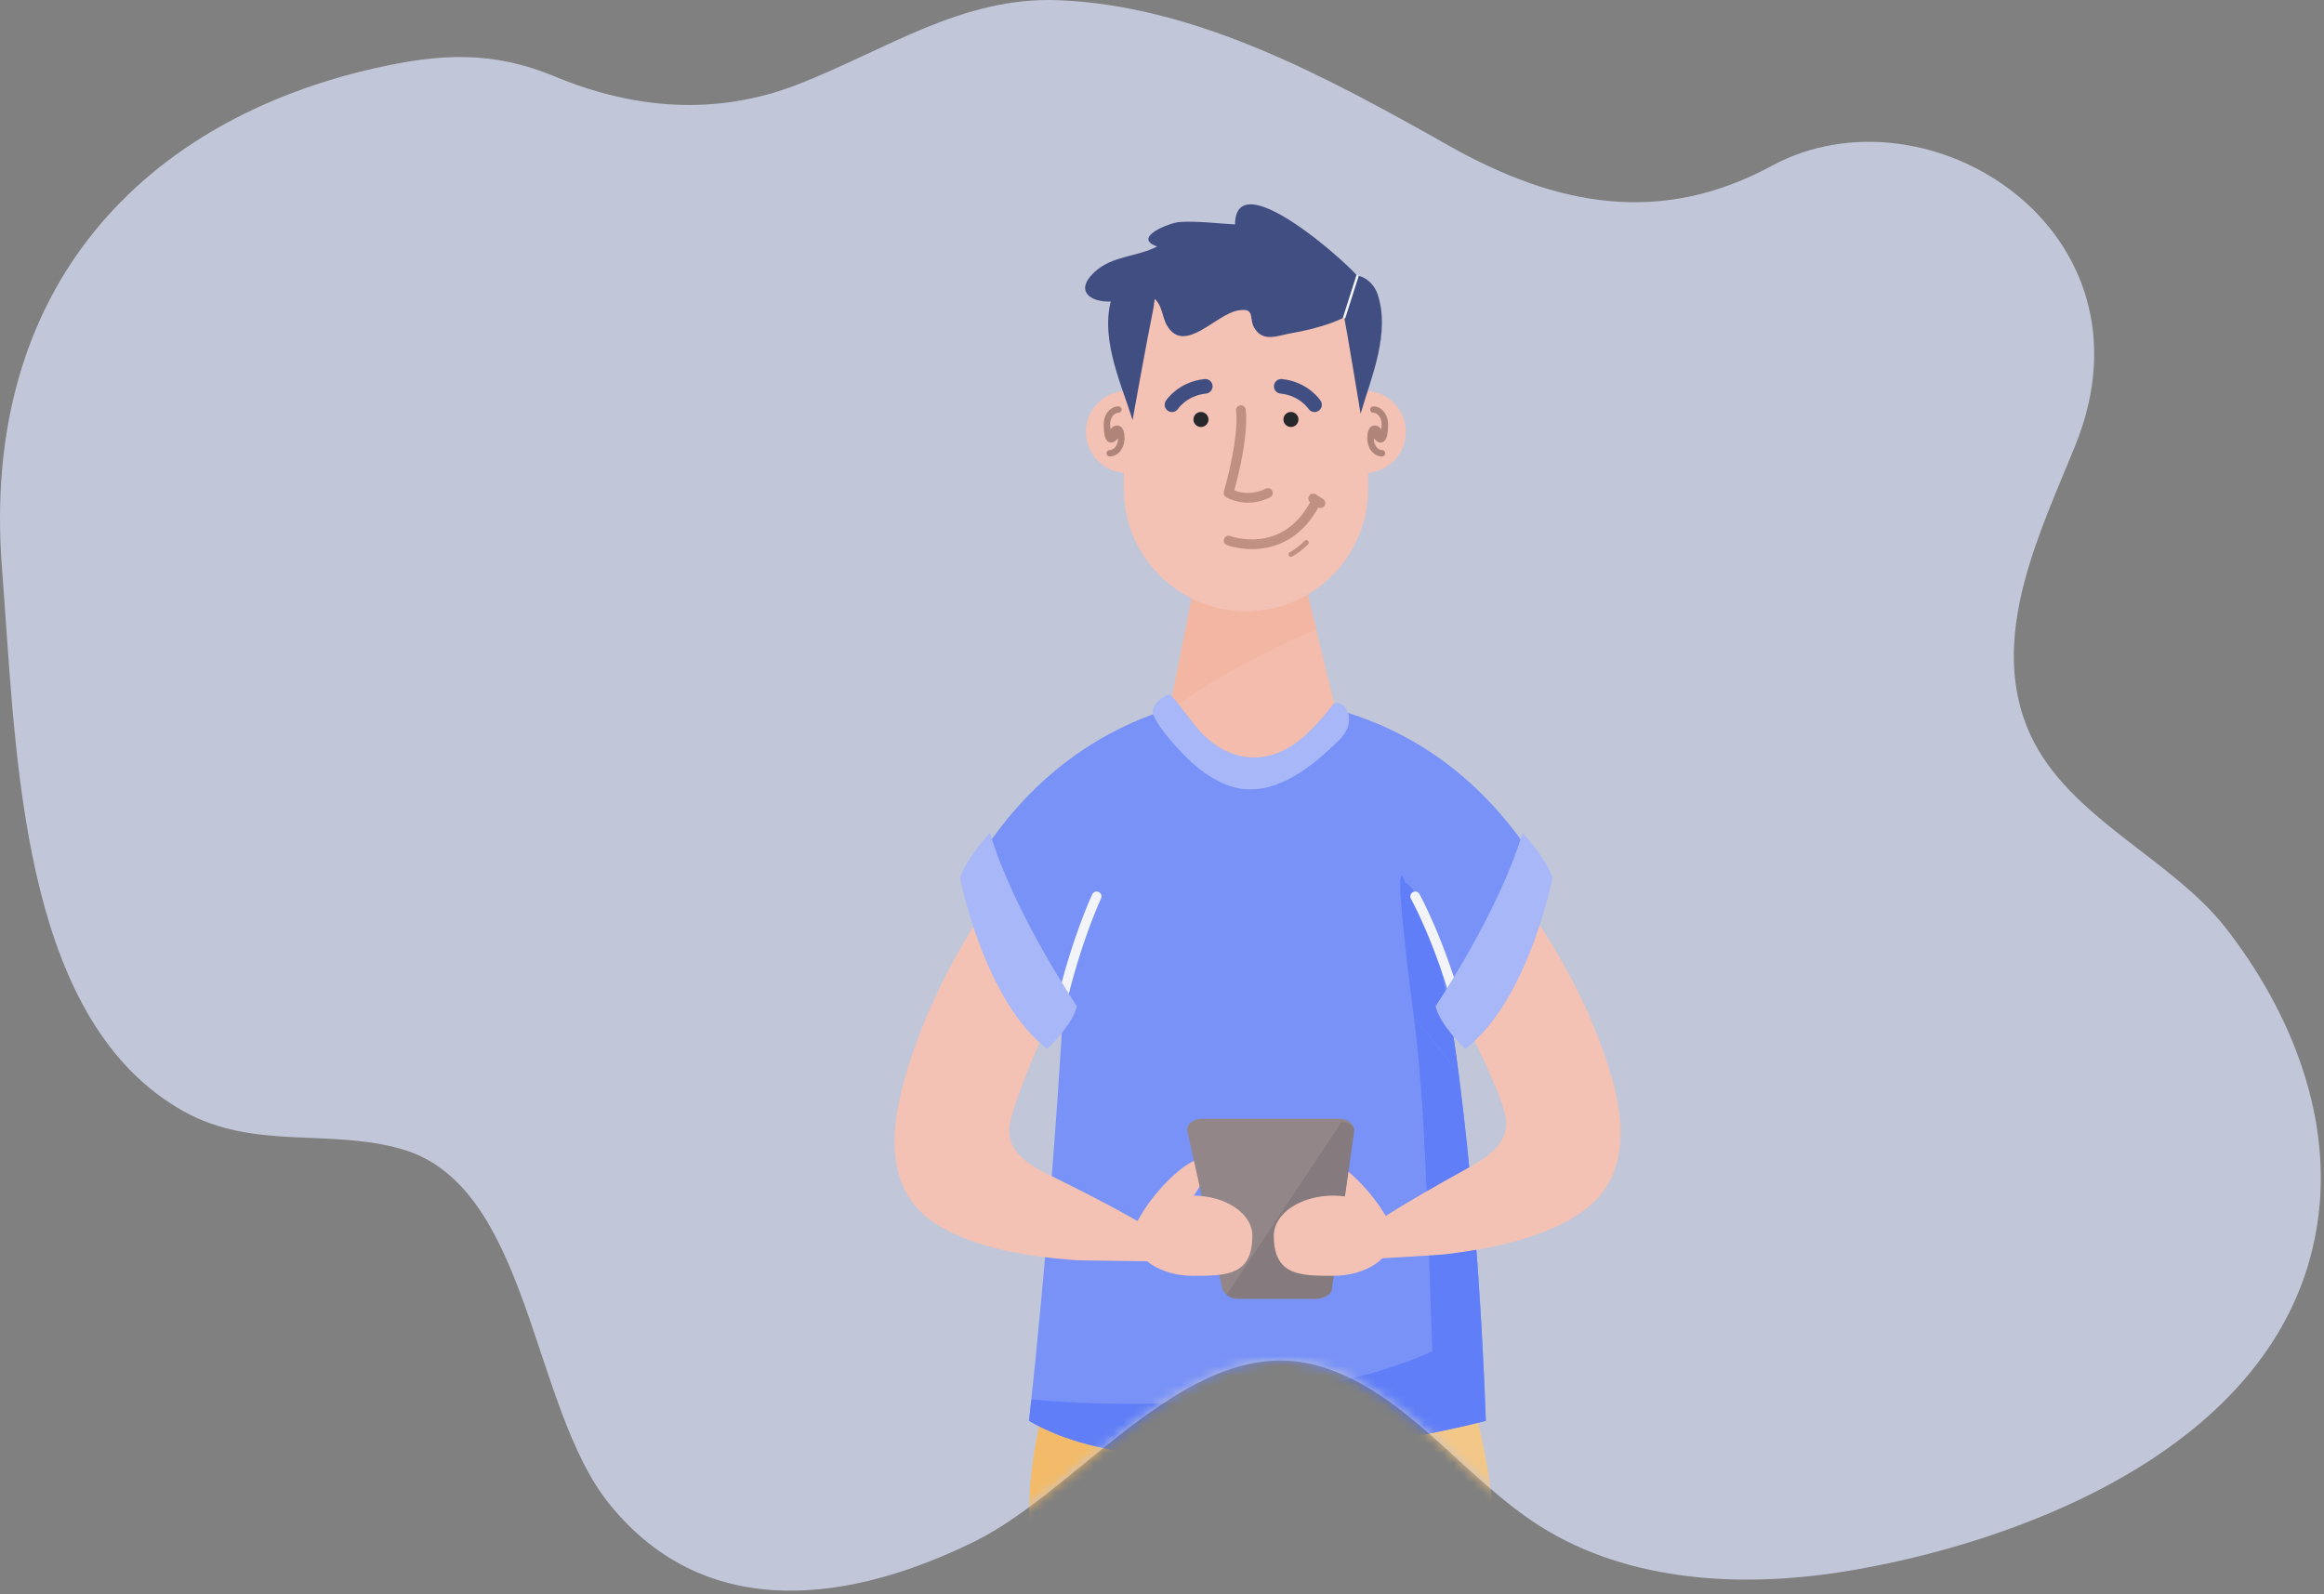 <svg fill="none" height="164" viewBox="0 0 239 164" width="239" xmlns="http://www.w3.org/2000/svg" xmlns:xlink="http://www.w3.org/1999/xlink"><rect x="0" y="0" width="239" height="164" fill="#808080" stroke="none"/><mask id="a" height="164" maskUnits="userSpaceOnUse" width="239" x="0" y="0"><path d="m.439 61.657c-.08-1.064-.152-2.112-.232-3.136-2.306-29.225 14.892-46.194 38.36-51.49 6.646-1.504 12.09-1.816 18.479.848 8.159 3.4 16.654 4.064 24.957.84 9.104-3.536 16.902-9.08 26.871-8.68 14.188.576 27.599 7.896 40.153 14.977 11.057 6.232 21.77 8.232 33.188 2.056 16.013-8.664 40.097 6.584 31.258 28.633-3.571 8.904-9.248 20.009-4.652 29.929 3.963 8.536 14.46 12.649 20.073 19.833 6.181 7.912 10.881 18.513 9.552 29.481-2.923 24.049-31.611 33.978-48.873 36.73-10.249 1.632-21.954 1.16-31.21-4.688-7.823-4.945-13.739-13.833-22.651-16.449-13.155-3.864-24.38 12.552-35.477 18.025-12.347 6.088-27.447 8.68-37.568-3.849-8.135-10.056-8.127-32.705-21.354-36.505-7.486-2.152-15.221.152-22.443-3.896-16.053-8.985-17.11-34.09-18.431-52.658z" fill="#dee4ff" opacity=".8"/></mask><path d="m.439 61.639c-.08-1.064-.152-2.112-.232-3.136-2.306-29.225 14.892-46.194 38.36-51.49 6.646-1.504 12.09-1.816 18.479.848 8.159 3.4 16.654 4.064 24.957.84 9.104-3.536 16.902-9.08 26.871-8.68 14.188.576 27.599 7.896 40.153 14.977 11.057 6.232 21.77 8.232 33.188 2.056 16.013-8.664 40.097 6.584 31.258 28.633-3.571 8.904-9.248 20.009-4.652 29.929 3.963 8.536 14.46 12.649 20.073 19.833 6.181 7.912 10.881 18.512 9.552 29.481-2.923 24.049-31.611 33.977-48.873 36.729-10.249 1.633-21.954 1.16-31.21-4.688-7.823-4.944-13.739-13.832-22.651-16.448-13.155-3.865-24.38 12.552-35.477 18.024-12.347 6.089-27.447 8.681-37.568-3.848-8.135-10.056-8.127-32.705-21.354-36.505-7.486-2.152-15.221.152-22.443-3.897-16.053-8.984-17.11-34.089-18.431-52.658z" fill="#dee4ff" opacity=".7"/><g mask="url(#a)"><path d="m120.124 44.422c0 2.333-1.89 4.223-4.224 4.223-2.333 0-4.223-1.89-4.223-4.223s1.89-4.223 4.223-4.223c2.334 0 4.224 1.89 4.224 4.223z" fill="#ffc1ac"/><path d="m144.577 44.422c0 2.333-1.89 4.223-4.223 4.223s-4.223-1.89-4.223-4.223 1.89-4.223 4.223-4.223 4.223 1.89 4.223 4.223z" fill="#ffc1ac"/><path d="m126.812 136.229c.145-.885.429-1.738.793-2.571l-16.173-.733s-6.946 14.48-5.366 26.436h20.581c.224-7.501-1.375-15.432.165-23.132z" fill="#ffb84d"/><path d="m147.948 134.577-20.343-.919c-.357.833-.641 1.686-.793 2.571-1.54 7.706.059 15.631-.172 23.132h27.269s-.403-13.317-5.961-24.784z" fill="#ffc773"/><path d="m110.652 81.624 13.946-12.154h10.059l9.801 13.701s6.662 17.375 8.348 62.965c0 0-32.418 8.592-46.978 0 3.529-32.167 4.441-61.465 4.441-61.465z" fill="#6785ff"/><path d="m128.134 145.812c1.348 0 2.313.886 2.313 1.983v7.27c0 1.097-.965 1.983-2.313 1.983-.588 0-1.104-.172-1.5-.449" stroke="#ad6800" stroke-dasharray="1 1" stroke-miterlimit="10"/><path d="m120.13 72.966c-.621 1.335-3.331 2.849-4.441 3.86-1.468 1.328-2.902 2.703-4.283 4.131-2.842 2.928-5.499 6.054-7.911 9.352-3.833 5.261-7.065 10.878-9.286 17.032-2.115 5.862-4.369 14.216 1.798 18.38 3.998 2.703 9.96 3.555 14.652 3.899.542.04 8.129.106 8.136.126l-1.758-4.125c-2.756-1.573-5.532-2.993-8.374-4.395-2.214-1.084-5.366-2.478-4.811-5.624.515-2.908 4.428-11.659 5.73-14.256 1.355-2.69 1.308.37 2.234-2.505.006.013 8.294-25.835 8.314-25.875z" fill="#ffc1ac"/><path d="m150.01 110.434c-1.567-1.904-2.935-3.999-4.607-5.797 1.183 9.181 1.355 19.702 1.897 34.348 0 0-14.428 7.27-41.234 4.964-.238 2.194 0 0-.238 2.194 14.56 8.592 46.978 0 46.978 0-.542-14.732-1.606-26.509-2.796-35.709z" fill="#476cff"/><path d="m137.043 72.854c.667 1.302 3.41 2.69 4.554 3.648 1.507 1.262 2.98 2.571 4.408 3.926 2.928 2.796 5.69 5.79 8.202 8.982 4.005 5.076 7.422 10.542 9.861 16.589 2.32 5.763 4.877 13.998-1.091 18.446-3.873 2.888-9.755 4.012-14.401 4.574-.535.066-7.072.436-7.072.456l.588-4.151c2.677-1.698 5.38-3.245 8.149-4.778 2.155-1.19 5.235-2.723 4.567-5.843-.621-2.881-4.765-10.991-6.159-13.522-1.448-2.624-1.355-.02-2.38-2.849-.006 0-9.213-25.439-9.226-25.478z" fill="#ffc1ac"/><path d="m151.246 106.726-8.691-10.958s-5.499-22.874-5.518-22.907c10.713 2.855 17.501 9.874 21.816 17.243-2.3 9.775-7.607 16.622-7.607 16.622z" fill="#6785ff"/><path d="m124.129 53.615-3.926 19.728s8.744 17.442 17.124-.515l-4.699-19.213z" fill="#ffb9a1"/><path d="m132.628 53.615h-8.5l-3.886 19.53c4.501-3.49 10.192-6.193 15.102-8.44z" fill="#ffb296"/><path d="m140.691 50.31c0 6.933-5.624 12.557-12.557 12.557s-12.557-5.624-12.557-12.557v-13.218c0-6.933 5.624-12.557 12.557-12.557s12.557 5.624 12.557 12.557z" fill="#ffc1ac"/><path d="m134.479 23.92c2.412 1.784 4.606 3.847 5.115 4.468 2.036 2.472-.489 4.005-2.531 4.772-1.349.502-2.756.846-4.164 1.091-1.494.251-2.968.998-3.886-.489-.621-1.005.152-2.155-1.699-1.831-2.287.397-5.485 4.554-7.283 1.58-.549-.905-.489-2.293-1.474-2.901-1.104-.681-2.703.178-3.813.35-2.175.337-4.495-.813-2.195-2.967 1.831-1.712 4.409-1.566 6.464-2.644-2.683-.899 1.296-2.459 2.32-2.518 1.897-.112 3.787.152 5.677.251.027-3.741 3.986-1.738 7.469.839z" fill="#1f2f6d"/><path d="m138.153 32.161c.351 1.758 1.772 10.396 1.772 10.396 1.123-3.847 3.093-8.361 1.731-12.339-.258-.747-.919-1.58-1.877-1.831-1.143-.297-1.791.476-1.837 1.335-.04.826.053 1.639.211 2.439z" fill="#1f2f6d"/><path d="m118.518 32.214c-.397 1.864-2.148 11.48-2.036 11.004-1.289-4.071-3.556-8.843-1.989-13.06.291-.793 1.057-1.672 2.154-1.937 1.309-.311 2.062.502 2.109 1.408.046.879-.053 1.738-.238 2.584z" fill="#1f2f6d"/><path d="m127.611 42.181s.443 2.393-1.269 8.526c0 0 1.824 1.117 4.052 0" stroke="#bf826d" stroke-linecap="round" stroke-linejoin="round" stroke-miterlimit="10"/><path d="m133.533 43.146c0 .423-.343.773-.773.773-.423 0-.773-.344-.773-.773 0-.423.343-.773.773-.773.423.007.773.35.773.773z" fill="#000"/><path d="m144.492 90.791s-1.587-5.552.912 13.847c1.672 1.797 3.04 3.892 4.606 5.796-2.498-19.292-5.518-19.643-5.518-19.643z" fill="#476cff"/><path d="m124.281 43.146c0 .423-.344.773-.773.773-.423 0-.774-.344-.774-.773 0-.423.344-.773.774-.773.423.007.773.35.773.773z" fill="#000"/><g stroke-linecap="round" stroke-linejoin="round" stroke-miterlimit="10"><path d="m120.526 41.632s1.071-1.652 3.424-1.897" stroke="#1f2f6d" stroke-width="1.5"/><path d="m135.186 41.632s-1.071-1.652-3.424-1.897" stroke="#1f2f6d" stroke-width="1.5"/><path d="m126.35 55.598s5.644 2.148 8.843-3.728" stroke="#bf826d"/><path d="m135.047 51.268.753.482" stroke="#bf826d"/></g><path d="m121.392 124.782c-2.029 2.34-4.163 3.701-4.771 3.054-.609-.648.548-3.074 2.577-5.413 2.029-2.34 4.164-3.701 4.772-3.054.608.655-.549 3.073-2.578 5.413z" fill="#ffc1ac"/><path d="m132.76 57.025c.436-.225 1.203-.806 1.586-1.223" stroke="#bf826d" stroke-linecap="round" stroke-linejoin="round" stroke-miterlimit="10" stroke-width=".5"/><path d="m138.398 124.782c2.029 2.34 4.164 3.701 4.772 3.054.608-.648-.549-3.074-2.578-5.413-2.029-2.34-4.164-3.701-4.772-3.054-.601.655.549 3.073 2.578 5.413z" fill="#ffc1ac"/><path d="m136.964 132.568c0 .515-.8 1.017-1.58 1.017h-8.076c-.78 0-1.626-.621-1.626-1.136l-3.609-16.259c0-.515.628-1.11 1.408-1.11h14.368c.78 0 1.408.595 1.408 1.11z" fill="#867575"/><path d="m137.981 115.397-11.843 17.792c.317.271.747.39 1.17.39h8.076c.78 0 1.579-.503 1.579-1.018l2.3-16.226c-.006-.482-.568-.885-1.282-.938z" fill="#756666"/><path d="m128.794 127.102c0 4.124-2.736 4.124-6.113 4.124s-6.114-1.844-6.114-4.124c0-2.274 2.737-4.124 6.114-4.124s6.113 1.85 6.113 4.124z" fill="#ffc1ac"/><path d="m130.996 127.102c0 4.124 2.736 4.124 6.113 4.124s6.114-1.844 6.114-4.124c0-2.274-2.737-4.124-6.114-4.124-3.371 0-6.113 1.85-6.113 4.124z" fill="#ffc1ac"/><path d="m107.354 107.387 8.222-11.309s4.706-23.172 4.719-23.198c-10.588 3.304-17.237 10.68-21.242 18.221 2.241 7.396 8.301 16.285 8.301 16.285z" fill="#6785ff"/><path d="m112.78 92.199s-2.101 4.435-3.74 11.493" stroke="#fff" stroke-linecap="round" stroke-linejoin="round" stroke-miterlimit="10"/><path d="m145.536 92.199s2.61 4.679 4.553 12.022" stroke="#fff" stroke-linecap="round" stroke-linejoin="round" stroke-miterlimit="10"/><path d="m115.021 43.78c-.284-.066-.588.073-.832.37-.014-.145-.02-.317-.02-.529 0-.634.39-1.163.852-1.163.185 0 .331-.145.331-.33 0-.185-.146-.331-.331-.331-.839 0-1.513.82-1.513 1.824 0 1.19.178 1.745.608 1.877.053.02.106.026.158.026.265 0 .503-.198.708-.443v.04c-.014.648-.397 1.17-.853 1.17-.185 0-.33.145-.33.331 0 .185.145.33.33.33.826 0 1.494-.8 1.514-1.817.026-.991-.324-1.289-.622-1.355z" fill="#ab7461"/><path d="m141.234 43.78c.284-.066.588.073.832.37.013-.145.02-.317.02-.529 0-.634-.39-1.163-.852-1.163-.186 0-.331-.145-.331-.33 0-.185.145-.331.331-.331.839 0 1.513.82 1.513 1.824 0 1.19-.178 1.745-.608 1.877-.053.02-.106.026-.159.026-.264 0-.502-.198-.707-.443v.04c.013.648.397 1.17.853 1.17.185 0 .33.145.33.331 0 .185-.145.33-.33.33-.826 0-1.494-.8-1.514-1.817-.026-.991.324-1.289.622-1.355z" fill="#ab7461"/><path d="m101.81 85.669s-2.314 2.419-3.087 4.613c0 0 2.472 12.644 8.969 17.601 0 0 2.617-2.433 3.053-4.389.007-.007-6.516-9.643-8.935-17.825z" fill="#a1b3ff"/><path d="m156.573 85.669s2.313 2.419 3.086 4.613c0 0-2.472 12.644-8.968 17.601 0 0-2.618-2.433-3.054-4.389-.006-.007 6.51-9.643 8.936-17.825z" fill="#a1b3ff"/><path d="m129.317 81.155c-1.097.112-2.221-.02-3.357-.502-1.983-.839-3.536-2.227-4.964-3.813-.502-.562-1.877-2.055-2.419-3.377-.363-.886 1.428-2.274 1.811-1.963.549.436 2.399 3.106 3.212 3.933 2.875 2.915 6.537 3.305 9.768.912 1.25-.925 2.69-2.505 3.629-3.774.78-1.057 3.06 1.236.7 3.576-2.24 2.207-5.181 4.673-8.38 5.01z" fill="#a1b3ff"/><path d="m138.246 32.637 1.354-4.25" stroke="#fff" stroke-linecap="round" stroke-linejoin="round" stroke-miterlimit="10" stroke-width=".25"/></g></svg>